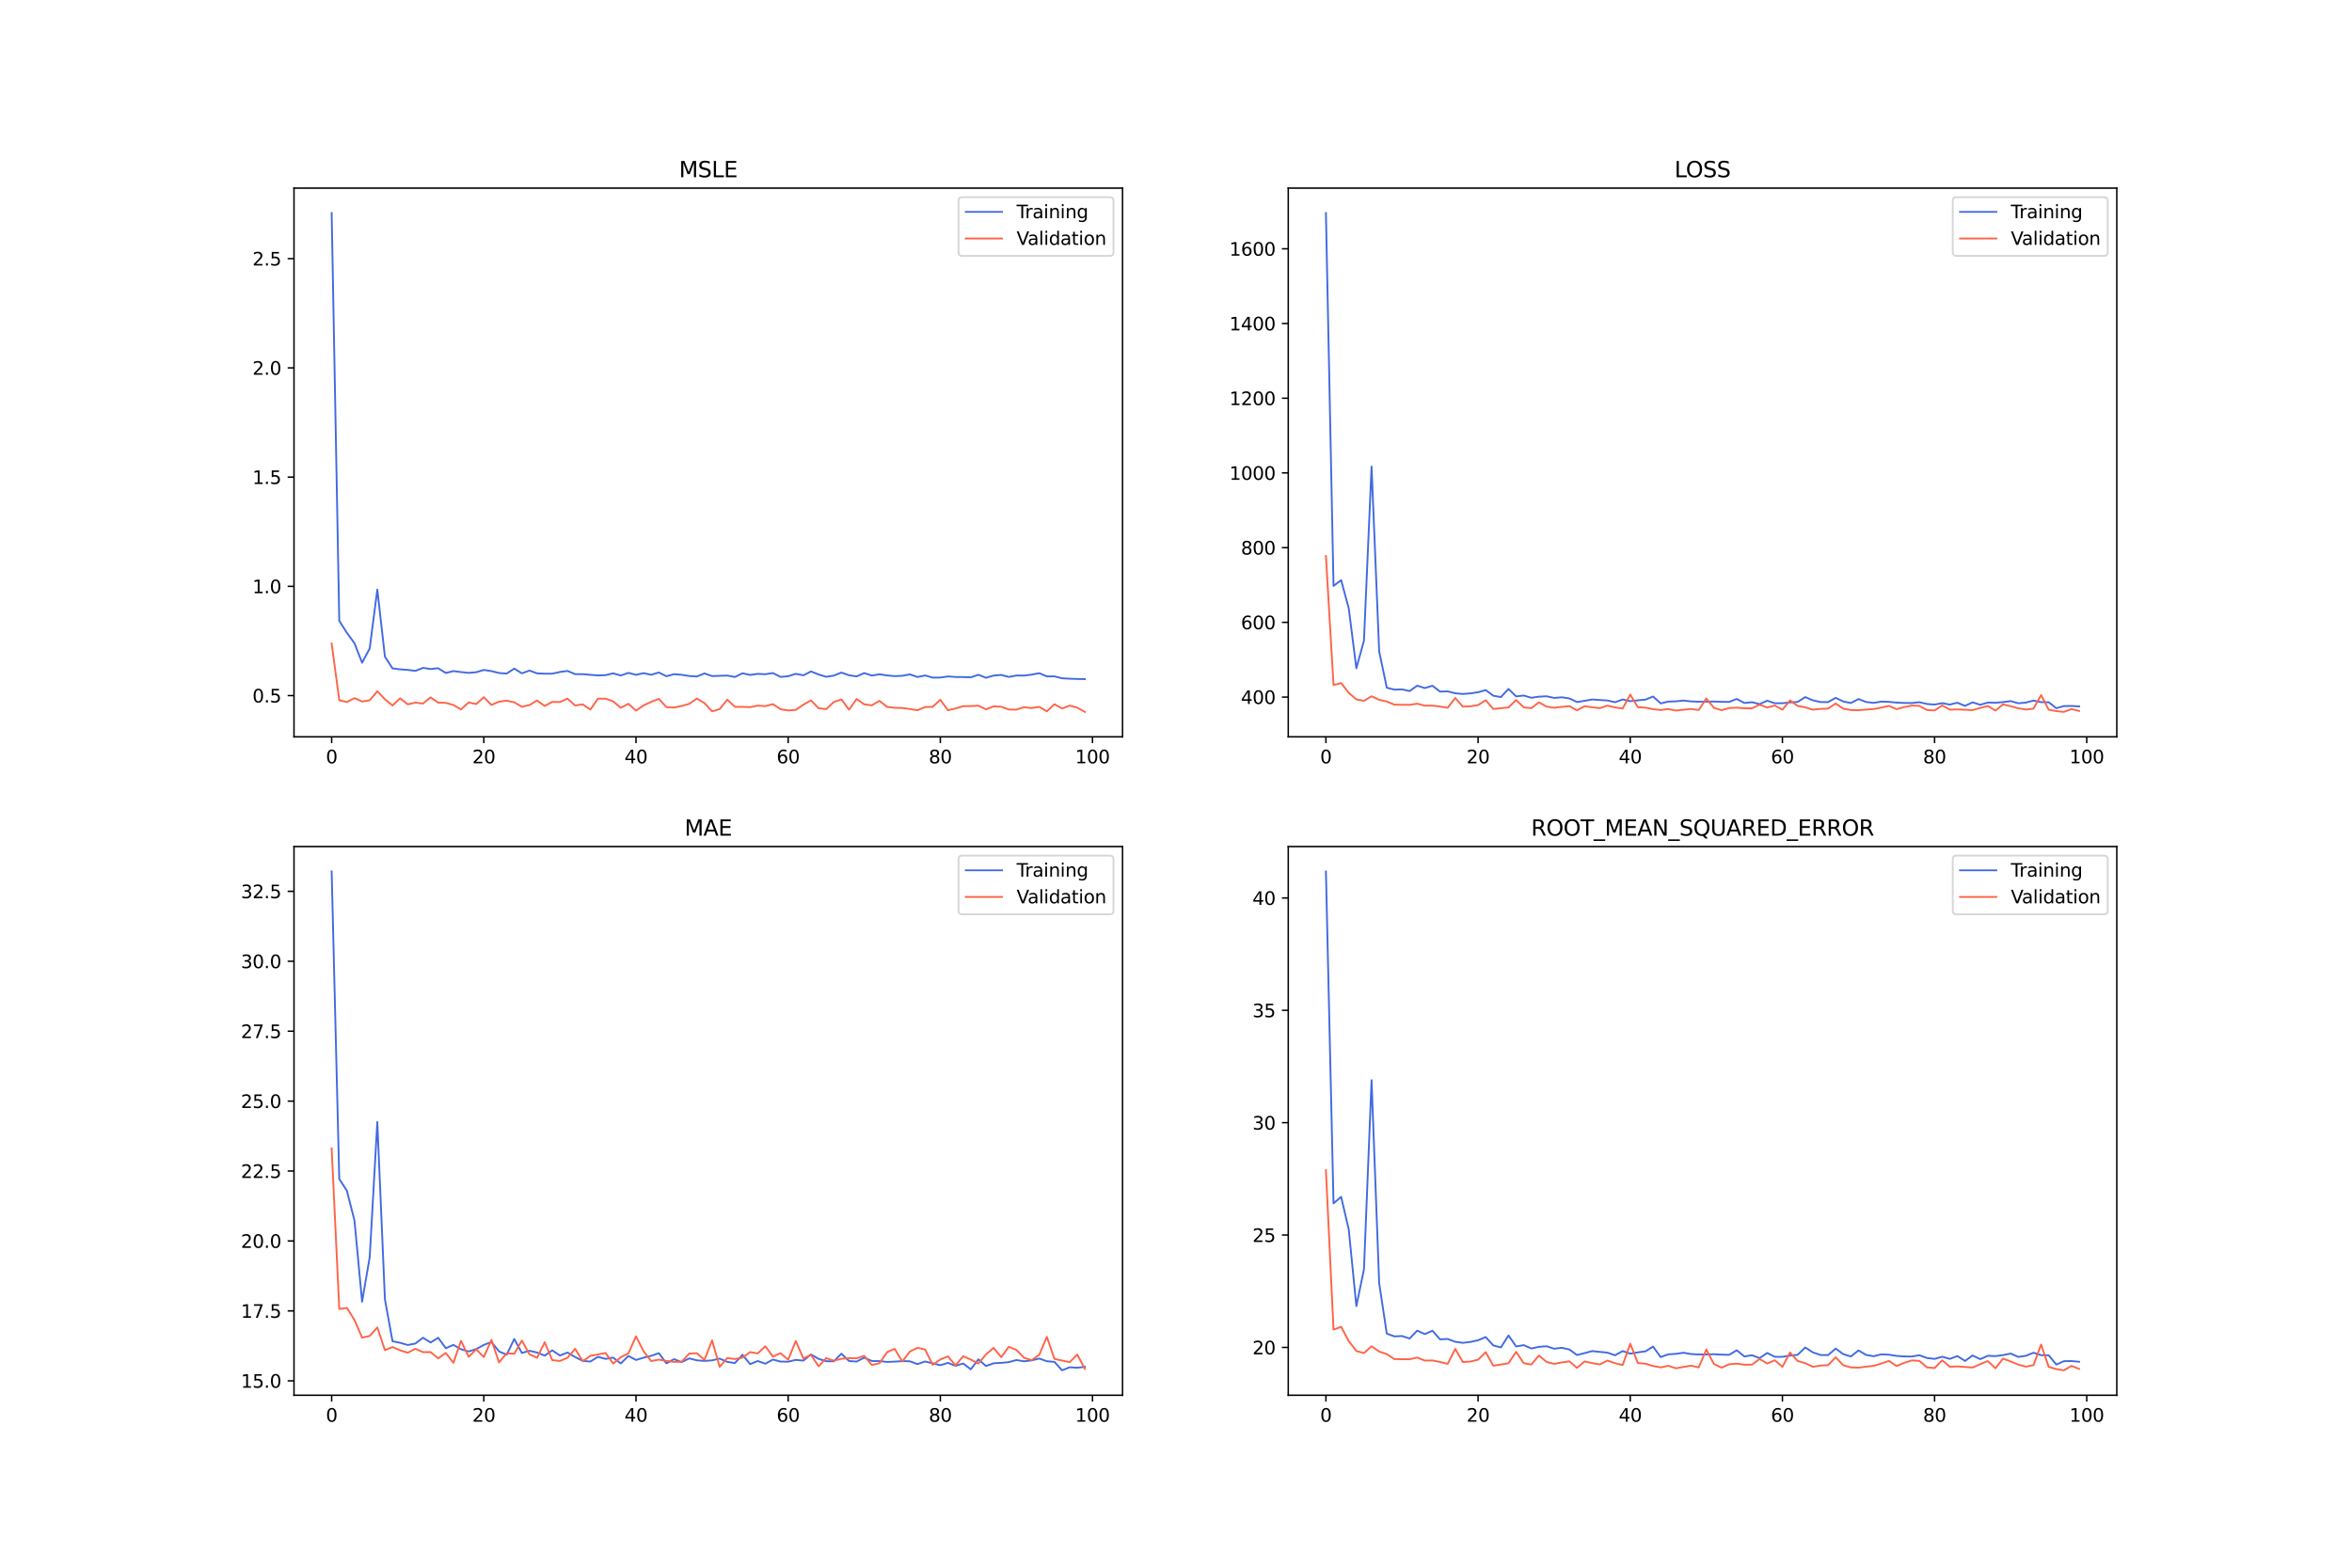 <?xml version="1.0" encoding="utf-8" standalone="no"?>
<!DOCTYPE svg PUBLIC "-//W3C//DTD SVG 1.1//EN"
  "http://www.w3.org/Graphics/SVG/1.1/DTD/svg11.dtd">
<svg xmlns:xlink="http://www.w3.org/1999/xlink" width="1296pt" height="864pt" viewBox="0 0 1296 864" xmlns="http://www.w3.org/2000/svg" version="1.1">
 <defs>
  <style type="text/css">*{stroke-linejoin: round; stroke-linecap: butt}</style>
 </defs>
 <g id="figure_1">
  <g id="patch_1">
   <path d="M 0 864 
L 1296 864 
L 1296 0 
L 0 0 
z
" style="fill: #ffffff"/>
  </g>
  <g id="axes_1">
   <g id="patch_2">
    <path d="M 162 406.08 
L 618.545 406.08 
L 618.545 103.68 
L 162 103.68 
z
" style="fill: #ffffff"/>
   </g>
   <g id="matplotlib.axis_1">
    <g id="xtick_1">
     <g id="line2d_1">
      <defs>
       <path id="m8c5e6767c5" d="M 0 0 
L 0 3.5 
" style="stroke: #000000; stroke-width: 0.8"/>
      </defs>
      <g>
       <use xlink:href="#m8c5e6767c5" x="182.752" y="406.08" style="stroke: #000000; stroke-width: 0.8"/>
      </g>
     </g>
     <g id="text_1">
      <!-- 0 -->
      <g transform="translate(179.571 420.678) scale(0.1 -0.1)">
       <defs>
        <path id="DejaVuSans-30" d="M 2034 4250 
Q 1547 4250 1301 3770 
Q 1056 3291 1056 2328 
Q 1056 1369 1301 889 
Q 1547 409 2034 409 
Q 2525 409 2770 889 
Q 3016 1369 3016 2328 
Q 3016 3291 2770 3770 
Q 2525 4250 2034 4250 
z
M 2034 4750 
Q 2819 4750 3233 4129 
Q 3647 3509 3647 2328 
Q 3647 1150 3233 529 
Q 2819 -91 2034 -91 
Q 1250 -91 836 529 
Q 422 1150 422 2328 
Q 422 3509 836 4129 
Q 1250 4750 2034 4750 
z
" transform="scale(0.016)"/>
       </defs>
       <use xlink:href="#DejaVuSans-30"/>
      </g>
     </g>
    </g>
    <g id="xtick_2">
     <g id="line2d_2">
      <g>
       <use xlink:href="#m8c5e6767c5" x="266.599" y="406.08" style="stroke: #000000; stroke-width: 0.8"/>
      </g>
     </g>
     <g id="text_2">
      <!-- 20 -->
      <g transform="translate(260.236 420.678) scale(0.1 -0.1)">
       <defs>
        <path id="DejaVuSans-32" d="M 1228 531 
L 3431 531 
L 3431 0 
L 469 0 
L 469 531 
Q 828 903 1448 1529 
Q 2069 2156 2228 2338 
Q 2531 2678 2651 2914 
Q 2772 3150 2772 3378 
Q 2772 3750 2511 3984 
Q 2250 4219 1831 4219 
Q 1534 4219 1204 4116 
Q 875 4013 500 3803 
L 500 4441 
Q 881 4594 1212 4672 
Q 1544 4750 1819 4750 
Q 2544 4750 2975 4387 
Q 3406 4025 3406 3419 
Q 3406 3131 3298 2873 
Q 3191 2616 2906 2266 
Q 2828 2175 2409 1742 
Q 1991 1309 1228 531 
z
" transform="scale(0.016)"/>
       </defs>
       <use xlink:href="#DejaVuSans-32"/>
       <use xlink:href="#DejaVuSans-30" x="63.623"/>
      </g>
     </g>
    </g>
    <g id="xtick_3">
     <g id="line2d_3">
      <g>
       <use xlink:href="#m8c5e6767c5" x="350.446" y="406.08" style="stroke: #000000; stroke-width: 0.8"/>
      </g>
     </g>
     <g id="text_3">
      <!-- 40 -->
      <g transform="translate(344.083 420.678) scale(0.1 -0.1)">
       <defs>
        <path id="DejaVuSans-34" d="M 2419 4116 
L 825 1625 
L 2419 1625 
L 2419 4116 
z
M 2253 4666 
L 3047 4666 
L 3047 1625 
L 3713 1625 
L 3713 1100 
L 3047 1100 
L 3047 0 
L 2419 0 
L 2419 1100 
L 313 1100 
L 313 1709 
L 2253 4666 
z
" transform="scale(0.016)"/>
       </defs>
       <use xlink:href="#DejaVuSans-34"/>
       <use xlink:href="#DejaVuSans-30" x="63.623"/>
      </g>
     </g>
    </g>
    <g id="xtick_4">
     <g id="line2d_4">
      <g>
       <use xlink:href="#m8c5e6767c5" x="434.292" y="406.08" style="stroke: #000000; stroke-width: 0.8"/>
      </g>
     </g>
     <g id="text_4">
      <!-- 60 -->
      <g transform="translate(427.93 420.678) scale(0.1 -0.1)">
       <defs>
        <path id="DejaVuSans-36" d="M 2113 2584 
Q 1688 2584 1439 2293 
Q 1191 2003 1191 1497 
Q 1191 994 1439 701 
Q 1688 409 2113 409 
Q 2538 409 2786 701 
Q 3034 994 3034 1497 
Q 3034 2003 2786 2293 
Q 2538 2584 2113 2584 
z
M 3366 4563 
L 3366 3988 
Q 3128 4100 2886 4159 
Q 2644 4219 2406 4219 
Q 1781 4219 1451 3797 
Q 1122 3375 1075 2522 
Q 1259 2794 1537 2939 
Q 1816 3084 2150 3084 
Q 2853 3084 3261 2657 
Q 3669 2231 3669 1497 
Q 3669 778 3244 343 
Q 2819 -91 2113 -91 
Q 1303 -91 875 529 
Q 447 1150 447 2328 
Q 447 3434 972 4092 
Q 1497 4750 2381 4750 
Q 2619 4750 2861 4703 
Q 3103 4656 3366 4563 
z
" transform="scale(0.016)"/>
       </defs>
       <use xlink:href="#DejaVuSans-36"/>
       <use xlink:href="#DejaVuSans-30" x="63.623"/>
      </g>
     </g>
    </g>
    <g id="xtick_5">
     <g id="line2d_5">
      <g>
       <use xlink:href="#m8c5e6767c5" x="518.139" y="406.08" style="stroke: #000000; stroke-width: 0.8"/>
      </g>
     </g>
     <g id="text_5">
      <!-- 80 -->
      <g transform="translate(511.776 420.678) scale(0.1 -0.1)">
       <defs>
        <path id="DejaVuSans-38" d="M 2034 2216 
Q 1584 2216 1326 1975 
Q 1069 1734 1069 1313 
Q 1069 891 1326 650 
Q 1584 409 2034 409 
Q 2484 409 2743 651 
Q 3003 894 3003 1313 
Q 3003 1734 2745 1975 
Q 2488 2216 2034 2216 
z
M 1403 2484 
Q 997 2584 770 2862 
Q 544 3141 544 3541 
Q 544 4100 942 4425 
Q 1341 4750 2034 4750 
Q 2731 4750 3128 4425 
Q 3525 4100 3525 3541 
Q 3525 3141 3298 2862 
Q 3072 2584 2669 2484 
Q 3125 2378 3379 2068 
Q 3634 1759 3634 1313 
Q 3634 634 3220 271 
Q 2806 -91 2034 -91 
Q 1263 -91 848 271 
Q 434 634 434 1313 
Q 434 1759 690 2068 
Q 947 2378 1403 2484 
z
M 1172 3481 
Q 1172 3119 1398 2916 
Q 1625 2713 2034 2713 
Q 2441 2713 2670 2916 
Q 2900 3119 2900 3481 
Q 2900 3844 2670 4047 
Q 2441 4250 2034 4250 
Q 1625 4250 1398 4047 
Q 1172 3844 1172 3481 
z
" transform="scale(0.016)"/>
       </defs>
       <use xlink:href="#DejaVuSans-38"/>
       <use xlink:href="#DejaVuSans-30" x="63.623"/>
      </g>
     </g>
    </g>
    <g id="xtick_6">
     <g id="line2d_6">
      <g>
       <use xlink:href="#m8c5e6767c5" x="601.986" y="406.08" style="stroke: #000000; stroke-width: 0.8"/>
      </g>
     </g>
     <g id="text_6">
      <!-- 100 -->
      <g transform="translate(592.442 420.678) scale(0.1 -0.1)">
       <defs>
        <path id="DejaVuSans-31" d="M 794 531 
L 1825 531 
L 1825 4091 
L 703 3866 
L 703 4441 
L 1819 4666 
L 2450 4666 
L 2450 531 
L 3481 531 
L 3481 0 
L 794 0 
L 794 531 
z
" transform="scale(0.016)"/>
       </defs>
       <use xlink:href="#DejaVuSans-31"/>
       <use xlink:href="#DejaVuSans-30" x="63.623"/>
       <use xlink:href="#DejaVuSans-30" x="127.246"/>
      </g>
     </g>
    </g>
   </g>
   <g id="matplotlib.axis_2">
    <g id="ytick_1">
     <g id="line2d_7">
      <defs>
       <path id="m4a89a89478" d="M 0 0 
L -3.5 0 
" style="stroke: #000000; stroke-width: 0.8"/>
      </defs>
      <g>
       <use xlink:href="#m4a89a89478" x="162" y="383.352" style="stroke: #000000; stroke-width: 0.8"/>
      </g>
     </g>
     <g id="text_7">
      <!-- 0.5 -->
      <g transform="translate(139.097 387.151) scale(0.1 -0.1)">
       <defs>
        <path id="DejaVuSans-2e" d="M 684 794 
L 1344 794 
L 1344 0 
L 684 0 
L 684 794 
z
" transform="scale(0.016)"/>
        <path id="DejaVuSans-35" d="M 691 4666 
L 3169 4666 
L 3169 4134 
L 1269 4134 
L 1269 2991 
Q 1406 3038 1543 3061 
Q 1681 3084 1819 3084 
Q 2600 3084 3056 2656 
Q 3513 2228 3513 1497 
Q 3513 744 3044 326 
Q 2575 -91 1722 -91 
Q 1428 -91 1123 -41 
Q 819 9 494 109 
L 494 744 
Q 775 591 1075 516 
Q 1375 441 1709 441 
Q 2250 441 2565 725 
Q 2881 1009 2881 1497 
Q 2881 1984 2565 2268 
Q 2250 2553 1709 2553 
Q 1456 2553 1204 2497 
Q 953 2441 691 2322 
L 691 4666 
z
" transform="scale(0.016)"/>
       </defs>
       <use xlink:href="#DejaVuSans-30"/>
       <use xlink:href="#DejaVuSans-2e" x="63.623"/>
       <use xlink:href="#DejaVuSans-35" x="95.41"/>
      </g>
     </g>
    </g>
    <g id="ytick_2">
     <g id="line2d_8">
      <g>
       <use xlink:href="#m4a89a89478" x="162" y="323.147" style="stroke: #000000; stroke-width: 0.8"/>
      </g>
     </g>
     <g id="text_8">
      <!-- 1.0 -->
      <g transform="translate(139.097 326.946) scale(0.1 -0.1)">
       <use xlink:href="#DejaVuSans-31"/>
       <use xlink:href="#DejaVuSans-2e" x="63.623"/>
       <use xlink:href="#DejaVuSans-30" x="95.41"/>
      </g>
     </g>
    </g>
    <g id="ytick_3">
     <g id="line2d_9">
      <g>
       <use xlink:href="#m4a89a89478" x="162" y="262.942" style="stroke: #000000; stroke-width: 0.8"/>
      </g>
     </g>
     <g id="text_9">
      <!-- 1.5 -->
      <g transform="translate(139.097 266.741) scale(0.1 -0.1)">
       <use xlink:href="#DejaVuSans-31"/>
       <use xlink:href="#DejaVuSans-2e" x="63.623"/>
       <use xlink:href="#DejaVuSans-35" x="95.41"/>
      </g>
     </g>
    </g>
    <g id="ytick_4">
     <g id="line2d_10">
      <g>
       <use xlink:href="#m4a89a89478" x="162" y="202.737" style="stroke: #000000; stroke-width: 0.8"/>
      </g>
     </g>
     <g id="text_10">
      <!-- 2.0 -->
      <g transform="translate(139.097 206.536) scale(0.1 -0.1)">
       <use xlink:href="#DejaVuSans-32"/>
       <use xlink:href="#DejaVuSans-2e" x="63.623"/>
       <use xlink:href="#DejaVuSans-30" x="95.41"/>
      </g>
     </g>
    </g>
    <g id="ytick_5">
     <g id="line2d_11">
      <g>
       <use xlink:href="#m4a89a89478" x="162" y="142.532" style="stroke: #000000; stroke-width: 0.8"/>
      </g>
     </g>
     <g id="text_11">
      <!-- 2.5 -->
      <g transform="translate(139.097 146.332) scale(0.1 -0.1)">
       <use xlink:href="#DejaVuSans-32"/>
       <use xlink:href="#DejaVuSans-2e" x="63.623"/>
       <use xlink:href="#DejaVuSans-35" x="95.41"/>
      </g>
     </g>
    </g>
   </g>
   <g id="line2d_12">
    <path d="M 182.752 117.425 
L 186.944 342.153 
L 191.137 348.781 
L 195.329 354.506 
L 199.521 365.261 
L 203.714 357.358 
L 207.906 324.946 
L 212.098 361.937 
L 216.291 368.368 
L 220.483 368.901 
L 224.675 369.19 
L 228.868 369.74 
L 233.06 368.083 
L 237.252 368.707 
L 241.445 368.29 
L 245.637 370.899 
L 249.829 369.866 
L 254.022 370.394 
L 258.214 370.848 
L 262.406 370.481 
L 266.599 369.226 
L 270.791 369.874 
L 274.983 370.926 
L 279.176 371.223 
L 283.368 368.498 
L 287.56 371.083 
L 291.753 369.57 
L 295.945 371.113 
L 300.137 371.306 
L 304.33 371.286 
L 308.522 370.34 
L 312.714 369.775 
L 316.907 371.526 
L 321.099 371.552 
L 325.292 371.916 
L 329.484 372.255 
L 333.676 372.095 
L 337.869 371.106 
L 342.061 372.288 
L 346.253 370.84 
L 350.446 371.912 
L 354.638 371.003 
L 358.83 371.91 
L 363.023 370.631 
L 367.215 372.717 
L 371.407 371.569 
L 375.6 371.897 
L 379.792 372.569 
L 383.984 372.839 
L 388.177 371.133 
L 392.369 372.607 
L 396.561 372.468 
L 400.754 372.31 
L 404.946 373.117 
L 409.138 371.074 
L 413.331 371.97 
L 417.523 371.393 
L 421.715 371.582 
L 425.908 370.94 
L 430.1 373.058 
L 434.292 372.686 
L 438.485 371.357 
L 442.677 372.183 
L 446.869 370.04 
L 451.062 371.719 
L 455.254 373.007 
L 459.446 372.344 
L 463.639 370.677 
L 467.831 372.163 
L 472.023 372.799 
L 476.216 370.939 
L 480.408 372.329 
L 484.6 371.617 
L 488.793 372.248 
L 492.985 372.63 
L 497.177 372.442 
L 501.37 371.689 
L 505.562 373.11 
L 509.754 372.266 
L 513.947 373.458 
L 518.139 373.42 
L 522.331 372.807 
L 526.524 373.105 
L 530.716 373.146 
L 534.908 373.299 
L 539.101 371.883 
L 543.293 373.547 
L 547.485 372.315 
L 551.678 371.975 
L 555.87 373.092 
L 560.062 372.291 
L 564.255 372.333 
L 568.447 371.812 
L 572.639 371.014 
L 576.832 372.775 
L 581.024 372.761 
L 585.216 373.826 
L 589.409 374.058 
L 593.601 374.203 
L 597.793 374.27 
" clip-path="url(#p052544a66f)" style="fill: none; stroke: #4169e1; stroke-linecap: square"/>
   </g>
   <g id="line2d_13">
    <path d="M 182.752 354.656 
L 186.944 385.888 
L 191.137 386.914 
L 195.329 384.766 
L 199.521 386.605 
L 203.714 385.948 
L 207.906 380.977 
L 212.098 385.406 
L 216.291 388.81 
L 220.483 384.845 
L 224.675 388.193 
L 228.868 387.235 
L 233.06 387.754 
L 237.252 384.361 
L 241.445 387.24 
L 245.637 387.366 
L 249.829 388.556 
L 254.022 391.003 
L 258.214 387.125 
L 262.406 388.021 
L 266.599 384.259 
L 270.791 388.509 
L 274.983 386.723 
L 279.176 386.157 
L 283.368 387.07 
L 287.56 389.531 
L 291.753 388.584 
L 295.945 386.073 
L 300.137 389.083 
L 304.33 386.835 
L 308.522 386.915 
L 312.714 385.057 
L 316.907 388.806 
L 321.099 388.211 
L 325.292 391.085 
L 329.484 385.054 
L 333.676 385.051 
L 337.869 386.554 
L 342.061 390.093 
L 346.253 387.871 
L 350.446 391.648 
L 354.638 388.781 
L 358.83 386.806 
L 363.023 385.162 
L 367.215 389.71 
L 371.407 389.966 
L 375.6 389.087 
L 379.792 387.902 
L 383.984 384.974 
L 388.177 387.486 
L 392.369 392.063 
L 396.561 390.798 
L 400.754 385.591 
L 404.946 389.56 
L 409.138 389.585 
L 413.331 389.745 
L 417.523 388.881 
L 421.715 389.164 
L 425.908 388.078 
L 430.1 390.867 
L 434.292 391.551 
L 438.485 391.242 
L 442.677 388.366 
L 446.869 385.991 
L 451.062 390.35 
L 455.254 390.818 
L 459.446 386.894 
L 463.639 385.478 
L 467.831 391.146 
L 472.023 385.252 
L 476.216 388.172 
L 480.408 388.716 
L 484.6 386.234 
L 488.793 389.578 
L 492.985 390.109 
L 497.177 390.186 
L 501.37 390.763 
L 505.562 391.436 
L 509.754 389.677 
L 513.947 389.55 
L 518.139 385.668 
L 522.331 391.453 
L 526.524 390.456 
L 530.716 389.203 
L 534.908 389.129 
L 539.101 388.922 
L 543.293 390.934 
L 547.485 389.314 
L 551.678 389.503 
L 555.87 391.027 
L 560.062 391.102 
L 564.255 389.758 
L 568.447 390.231 
L 572.639 389.562 
L 576.832 392.046 
L 581.024 388.117 
L 585.216 390.485 
L 589.409 388.878 
L 593.601 390.033 
L 597.793 392.335 
" clip-path="url(#p052544a66f)" style="fill: none; stroke: #ff6347; stroke-linecap: square"/>
   </g>
   <g id="patch_3">
    <path d="M 162 406.08 
L 162 103.68 
" style="fill: none; stroke: #000000; stroke-width: 0.8; stroke-linejoin: miter; stroke-linecap: square"/>
   </g>
   <g id="patch_4">
    <path d="M 618.545 406.08 
L 618.545 103.68 
" style="fill: none; stroke: #000000; stroke-width: 0.8; stroke-linejoin: miter; stroke-linecap: square"/>
   </g>
   <g id="patch_5">
    <path d="M 162 406.08 
L 618.545 406.08 
" style="fill: none; stroke: #000000; stroke-width: 0.8; stroke-linejoin: miter; stroke-linecap: square"/>
   </g>
   <g id="patch_6">
    <path d="M 162 103.68 
L 618.545 103.68 
" style="fill: none; stroke: #000000; stroke-width: 0.8; stroke-linejoin: miter; stroke-linecap: square"/>
   </g>
   <g id="text_12">
    <!-- MSLE -->
    <g transform="translate(374.152 97.68) scale(0.12 -0.12)">
     <defs>
      <path id="DejaVuSans-4d" d="M 628 4666 
L 1569 4666 
L 2759 1491 
L 3956 4666 
L 4897 4666 
L 4897 0 
L 4281 0 
L 4281 4097 
L 3078 897 
L 2444 897 
L 1241 4097 
L 1241 0 
L 628 0 
L 628 4666 
z
" transform="scale(0.016)"/>
      <path id="DejaVuSans-53" d="M 3425 4513 
L 3425 3897 
Q 3066 4069 2747 4153 
Q 2428 4238 2131 4238 
Q 1616 4238 1336 4038 
Q 1056 3838 1056 3469 
Q 1056 3159 1242 3001 
Q 1428 2844 1947 2747 
L 2328 2669 
Q 3034 2534 3370 2195 
Q 3706 1856 3706 1288 
Q 3706 609 3251 259 
Q 2797 -91 1919 -91 
Q 1588 -91 1214 -16 
Q 841 59 441 206 
L 441 856 
Q 825 641 1194 531 
Q 1563 422 1919 422 
Q 2459 422 2753 634 
Q 3047 847 3047 1241 
Q 3047 1584 2836 1778 
Q 2625 1972 2144 2069 
L 1759 2144 
Q 1053 2284 737 2584 
Q 422 2884 422 3419 
Q 422 4038 858 4394 
Q 1294 4750 2059 4750 
Q 2388 4750 2728 4690 
Q 3069 4631 3425 4513 
z
" transform="scale(0.016)"/>
      <path id="DejaVuSans-4c" d="M 628 4666 
L 1259 4666 
L 1259 531 
L 3531 531 
L 3531 0 
L 628 0 
L 628 4666 
z
" transform="scale(0.016)"/>
      <path id="DejaVuSans-45" d="M 628 4666 
L 3578 4666 
L 3578 4134 
L 1259 4134 
L 1259 2753 
L 3481 2753 
L 3481 2222 
L 1259 2222 
L 1259 531 
L 3634 531 
L 3634 0 
L 628 0 
L 628 4666 
z
" transform="scale(0.016)"/>
     </defs>
     <use xlink:href="#DejaVuSans-4d"/>
     <use xlink:href="#DejaVuSans-53" x="86.279"/>
     <use xlink:href="#DejaVuSans-4c" x="149.756"/>
     <use xlink:href="#DejaVuSans-45" x="205.469"/>
    </g>
   </g>
   <g id="legend_1">
    <g id="patch_7">
     <path d="M 530.164 141.036 
L 611.545 141.036 
Q 613.545 141.036 613.545 139.036 
L 613.545 110.68 
Q 613.545 108.68 611.545 108.68 
L 530.164 108.68 
Q 528.164 108.68 528.164 110.68 
L 528.164 139.036 
Q 528.164 141.036 530.164 141.036 
z
" style="fill: #ffffff; opacity: 0.8; stroke: #cccccc; stroke-linejoin: miter"/>
    </g>
    <g id="line2d_14">
     <path d="M 532.164 116.778 
L 542.164 116.778 
L 552.164 116.778 
" style="fill: none; stroke: #4169e1; stroke-linecap: square"/>
    </g>
    <g id="text_13">
     <!-- Training -->
     <g transform="translate(560.164 120.278) scale(0.1 -0.1)">
      <defs>
       <path id="DejaVuSans-54" d="M -19 4666 
L 3928 4666 
L 3928 4134 
L 2272 4134 
L 2272 0 
L 1638 0 
L 1638 4134 
L -19 4134 
L -19 4666 
z
" transform="scale(0.016)"/>
       <path id="DejaVuSans-72" d="M 2631 2963 
Q 2534 3019 2420 3045 
Q 2306 3072 2169 3072 
Q 1681 3072 1420 2755 
Q 1159 2438 1159 1844 
L 1159 0 
L 581 0 
L 581 3500 
L 1159 3500 
L 1159 2956 
Q 1341 3275 1631 3429 
Q 1922 3584 2338 3584 
Q 2397 3584 2469 3576 
Q 2541 3569 2628 3553 
L 2631 2963 
z
" transform="scale(0.016)"/>
       <path id="DejaVuSans-61" d="M 2194 1759 
Q 1497 1759 1228 1600 
Q 959 1441 959 1056 
Q 959 750 1161 570 
Q 1363 391 1709 391 
Q 2188 391 2477 730 
Q 2766 1069 2766 1631 
L 2766 1759 
L 2194 1759 
z
M 3341 1997 
L 3341 0 
L 2766 0 
L 2766 531 
Q 2569 213 2275 61 
Q 1981 -91 1556 -91 
Q 1019 -91 701 211 
Q 384 513 384 1019 
Q 384 1609 779 1909 
Q 1175 2209 1959 2209 
L 2766 2209 
L 2766 2266 
Q 2766 2663 2505 2880 
Q 2244 3097 1772 3097 
Q 1472 3097 1187 3025 
Q 903 2953 641 2809 
L 641 3341 
Q 956 3463 1253 3523 
Q 1550 3584 1831 3584 
Q 2591 3584 2966 3190 
Q 3341 2797 3341 1997 
z
" transform="scale(0.016)"/>
       <path id="DejaVuSans-69" d="M 603 3500 
L 1178 3500 
L 1178 0 
L 603 0 
L 603 3500 
z
M 603 4863 
L 1178 4863 
L 1178 4134 
L 603 4134 
L 603 4863 
z
" transform="scale(0.016)"/>
       <path id="DejaVuSans-6e" d="M 3513 2113 
L 3513 0 
L 2938 0 
L 2938 2094 
Q 2938 2591 2744 2837 
Q 2550 3084 2163 3084 
Q 1697 3084 1428 2787 
Q 1159 2491 1159 1978 
L 1159 0 
L 581 0 
L 581 3500 
L 1159 3500 
L 1159 2956 
Q 1366 3272 1645 3428 
Q 1925 3584 2291 3584 
Q 2894 3584 3203 3211 
Q 3513 2838 3513 2113 
z
" transform="scale(0.016)"/>
       <path id="DejaVuSans-67" d="M 2906 1791 
Q 2906 2416 2648 2759 
Q 2391 3103 1925 3103 
Q 1463 3103 1205 2759 
Q 947 2416 947 1791 
Q 947 1169 1205 825 
Q 1463 481 1925 481 
Q 2391 481 2648 825 
Q 2906 1169 2906 1791 
z
M 3481 434 
Q 3481 -459 3084 -895 
Q 2688 -1331 1869 -1331 
Q 1566 -1331 1297 -1286 
Q 1028 -1241 775 -1147 
L 775 -588 
Q 1028 -725 1275 -790 
Q 1522 -856 1778 -856 
Q 2344 -856 2625 -561 
Q 2906 -266 2906 331 
L 2906 616 
Q 2728 306 2450 153 
Q 2172 0 1784 0 
Q 1141 0 747 490 
Q 353 981 353 1791 
Q 353 2603 747 3093 
Q 1141 3584 1784 3584 
Q 2172 3584 2450 3431 
Q 2728 3278 2906 2969 
L 2906 3500 
L 3481 3500 
L 3481 434 
z
" transform="scale(0.016)"/>
      </defs>
      <use xlink:href="#DejaVuSans-54"/>
      <use xlink:href="#DejaVuSans-72" x="46.334"/>
      <use xlink:href="#DejaVuSans-61" x="87.447"/>
      <use xlink:href="#DejaVuSans-69" x="148.727"/>
      <use xlink:href="#DejaVuSans-6e" x="176.51"/>
      <use xlink:href="#DejaVuSans-69" x="239.889"/>
      <use xlink:href="#DejaVuSans-6e" x="267.672"/>
      <use xlink:href="#DejaVuSans-67" x="331.051"/>
     </g>
    </g>
    <g id="line2d_15">
     <path d="M 532.164 131.457 
L 542.164 131.457 
L 552.164 131.457 
" style="fill: none; stroke: #ff6347; stroke-linecap: square"/>
    </g>
    <g id="text_14">
     <!-- Validation -->
     <g transform="translate(560.164 134.957) scale(0.1 -0.1)">
      <defs>
       <path id="DejaVuSans-56" d="M 1831 0 
L 50 4666 
L 709 4666 
L 2188 738 
L 3669 4666 
L 4325 4666 
L 2547 0 
L 1831 0 
z
" transform="scale(0.016)"/>
       <path id="DejaVuSans-6c" d="M 603 4863 
L 1178 4863 
L 1178 0 
L 603 0 
L 603 4863 
z
" transform="scale(0.016)"/>
       <path id="DejaVuSans-64" d="M 2906 2969 
L 2906 4863 
L 3481 4863 
L 3481 0 
L 2906 0 
L 2906 525 
Q 2725 213 2448 61 
Q 2172 -91 1784 -91 
Q 1150 -91 751 415 
Q 353 922 353 1747 
Q 353 2572 751 3078 
Q 1150 3584 1784 3584 
Q 2172 3584 2448 3432 
Q 2725 3281 2906 2969 
z
M 947 1747 
Q 947 1113 1208 752 
Q 1469 391 1925 391 
Q 2381 391 2643 752 
Q 2906 1113 2906 1747 
Q 2906 2381 2643 2742 
Q 2381 3103 1925 3103 
Q 1469 3103 1208 2742 
Q 947 2381 947 1747 
z
" transform="scale(0.016)"/>
       <path id="DejaVuSans-74" d="M 1172 4494 
L 1172 3500 
L 2356 3500 
L 2356 3053 
L 1172 3053 
L 1172 1153 
Q 1172 725 1289 603 
Q 1406 481 1766 481 
L 2356 481 
L 2356 0 
L 1766 0 
Q 1100 0 847 248 
Q 594 497 594 1153 
L 594 3053 
L 172 3053 
L 172 3500 
L 594 3500 
L 594 4494 
L 1172 4494 
z
" transform="scale(0.016)"/>
       <path id="DejaVuSans-6f" d="M 1959 3097 
Q 1497 3097 1228 2736 
Q 959 2375 959 1747 
Q 959 1119 1226 758 
Q 1494 397 1959 397 
Q 2419 397 2687 759 
Q 2956 1122 2956 1747 
Q 2956 2369 2687 2733 
Q 2419 3097 1959 3097 
z
M 1959 3584 
Q 2709 3584 3137 3096 
Q 3566 2609 3566 1747 
Q 3566 888 3137 398 
Q 2709 -91 1959 -91 
Q 1206 -91 779 398 
Q 353 888 353 1747 
Q 353 2609 779 3096 
Q 1206 3584 1959 3584 
z
" transform="scale(0.016)"/>
      </defs>
      <use xlink:href="#DejaVuSans-56"/>
      <use xlink:href="#DejaVuSans-61" x="60.658"/>
      <use xlink:href="#DejaVuSans-6c" x="121.938"/>
      <use xlink:href="#DejaVuSans-69" x="149.721"/>
      <use xlink:href="#DejaVuSans-64" x="177.504"/>
      <use xlink:href="#DejaVuSans-61" x="240.98"/>
      <use xlink:href="#DejaVuSans-74" x="302.26"/>
      <use xlink:href="#DejaVuSans-69" x="341.469"/>
      <use xlink:href="#DejaVuSans-6f" x="369.252"/>
      <use xlink:href="#DejaVuSans-6e" x="430.434"/>
     </g>
    </g>
   </g>
  </g>
  <g id="axes_2">
   <g id="patch_8">
    <path d="M 709.855 406.08 
L 1166.4 406.08 
L 1166.4 103.68 
L 709.855 103.68 
z
" style="fill: #ffffff"/>
   </g>
   <g id="matplotlib.axis_3">
    <g id="xtick_7">
     <g id="line2d_16">
      <g>
       <use xlink:href="#m8c5e6767c5" x="730.607" y="406.08" style="stroke: #000000; stroke-width: 0.8"/>
      </g>
     </g>
     <g id="text_15">
      <!-- 0 -->
      <g transform="translate(727.425 420.678) scale(0.1 -0.1)">
       <use xlink:href="#DejaVuSans-30"/>
      </g>
     </g>
    </g>
    <g id="xtick_8">
     <g id="line2d_17">
      <g>
       <use xlink:href="#m8c5e6767c5" x="814.453" y="406.08" style="stroke: #000000; stroke-width: 0.8"/>
      </g>
     </g>
     <g id="text_16">
      <!-- 20 -->
      <g transform="translate(808.091 420.678) scale(0.1 -0.1)">
       <use xlink:href="#DejaVuSans-32"/>
       <use xlink:href="#DejaVuSans-30" x="63.623"/>
      </g>
     </g>
    </g>
    <g id="xtick_9">
     <g id="line2d_18">
      <g>
       <use xlink:href="#m8c5e6767c5" x="898.3" y="406.08" style="stroke: #000000; stroke-width: 0.8"/>
      </g>
     </g>
     <g id="text_17">
      <!-- 40 -->
      <g transform="translate(891.938 420.678) scale(0.1 -0.1)">
       <use xlink:href="#DejaVuSans-34"/>
       <use xlink:href="#DejaVuSans-30" x="63.623"/>
      </g>
     </g>
    </g>
    <g id="xtick_10">
     <g id="line2d_19">
      <g>
       <use xlink:href="#m8c5e6767c5" x="982.147" y="406.08" style="stroke: #000000; stroke-width: 0.8"/>
      </g>
     </g>
     <g id="text_18">
      <!-- 60 -->
      <g transform="translate(975.784 420.678) scale(0.1 -0.1)">
       <use xlink:href="#DejaVuSans-36"/>
       <use xlink:href="#DejaVuSans-30" x="63.623"/>
      </g>
     </g>
    </g>
    <g id="xtick_11">
     <g id="line2d_20">
      <g>
       <use xlink:href="#m8c5e6767c5" x="1065.994" y="406.08" style="stroke: #000000; stroke-width: 0.8"/>
      </g>
     </g>
     <g id="text_19">
      <!-- 80 -->
      <g transform="translate(1059.631 420.678) scale(0.1 -0.1)">
       <use xlink:href="#DejaVuSans-38"/>
       <use xlink:href="#DejaVuSans-30" x="63.623"/>
      </g>
     </g>
    </g>
    <g id="xtick_12">
     <g id="line2d_21">
      <g>
       <use xlink:href="#m8c5e6767c5" x="1149.84" y="406.08" style="stroke: #000000; stroke-width: 0.8"/>
      </g>
     </g>
     <g id="text_20">
      <!-- 100 -->
      <g transform="translate(1140.297 420.678) scale(0.1 -0.1)">
       <use xlink:href="#DejaVuSans-31"/>
       <use xlink:href="#DejaVuSans-30" x="63.623"/>
       <use xlink:href="#DejaVuSans-30" x="127.246"/>
      </g>
     </g>
    </g>
   </g>
   <g id="matplotlib.axis_4">
    <g id="ytick_6">
     <g id="line2d_22">
      <g>
       <use xlink:href="#m4a89a89478" x="709.855" y="384.172" style="stroke: #000000; stroke-width: 0.8"/>
      </g>
     </g>
     <g id="text_21">
      <!-- 400 -->
      <g transform="translate(683.767 387.971) scale(0.1 -0.1)">
       <use xlink:href="#DejaVuSans-34"/>
       <use xlink:href="#DejaVuSans-30" x="63.623"/>
       <use xlink:href="#DejaVuSans-30" x="127.246"/>
      </g>
     </g>
    </g>
    <g id="ytick_7">
     <g id="line2d_23">
      <g>
       <use xlink:href="#m4a89a89478" x="709.855" y="342.995" style="stroke: #000000; stroke-width: 0.8"/>
      </g>
     </g>
     <g id="text_22">
      <!-- 600 -->
      <g transform="translate(683.767 346.795) scale(0.1 -0.1)">
       <use xlink:href="#DejaVuSans-36"/>
       <use xlink:href="#DejaVuSans-30" x="63.623"/>
       <use xlink:href="#DejaVuSans-30" x="127.246"/>
      </g>
     </g>
    </g>
    <g id="ytick_8">
     <g id="line2d_24">
      <g>
       <use xlink:href="#m4a89a89478" x="709.855" y="301.819" style="stroke: #000000; stroke-width: 0.8"/>
      </g>
     </g>
     <g id="text_23">
      <!-- 800 -->
      <g transform="translate(683.767 305.619) scale(0.1 -0.1)">
       <use xlink:href="#DejaVuSans-38"/>
       <use xlink:href="#DejaVuSans-30" x="63.623"/>
       <use xlink:href="#DejaVuSans-30" x="127.246"/>
      </g>
     </g>
    </g>
    <g id="ytick_9">
     <g id="line2d_25">
      <g>
       <use xlink:href="#m4a89a89478" x="709.855" y="260.643" style="stroke: #000000; stroke-width: 0.8"/>
      </g>
     </g>
     <g id="text_24">
      <!-- 1000 -->
      <g transform="translate(677.405 264.442) scale(0.1 -0.1)">
       <use xlink:href="#DejaVuSans-31"/>
       <use xlink:href="#DejaVuSans-30" x="63.623"/>
       <use xlink:href="#DejaVuSans-30" x="127.246"/>
       <use xlink:href="#DejaVuSans-30" x="190.869"/>
      </g>
     </g>
    </g>
    <g id="ytick_10">
     <g id="line2d_26">
      <g>
       <use xlink:href="#m4a89a89478" x="709.855" y="219.467" style="stroke: #000000; stroke-width: 0.8"/>
      </g>
     </g>
     <g id="text_25">
      <!-- 1200 -->
      <g transform="translate(677.405 223.266) scale(0.1 -0.1)">
       <use xlink:href="#DejaVuSans-31"/>
       <use xlink:href="#DejaVuSans-32" x="63.623"/>
       <use xlink:href="#DejaVuSans-30" x="127.246"/>
       <use xlink:href="#DejaVuSans-30" x="190.869"/>
      </g>
     </g>
    </g>
    <g id="ytick_11">
     <g id="line2d_27">
      <g>
       <use xlink:href="#m4a89a89478" x="709.855" y="178.291" style="stroke: #000000; stroke-width: 0.8"/>
      </g>
     </g>
     <g id="text_26">
      <!-- 1400 -->
      <g transform="translate(677.405 182.09) scale(0.1 -0.1)">
       <use xlink:href="#DejaVuSans-31"/>
       <use xlink:href="#DejaVuSans-34" x="63.623"/>
       <use xlink:href="#DejaVuSans-30" x="127.246"/>
       <use xlink:href="#DejaVuSans-30" x="190.869"/>
      </g>
     </g>
    </g>
    <g id="ytick_12">
     <g id="line2d_28">
      <g>
       <use xlink:href="#m4a89a89478" x="709.855" y="137.115" style="stroke: #000000; stroke-width: 0.8"/>
      </g>
     </g>
     <g id="text_27">
      <!-- 1600 -->
      <g transform="translate(677.405 140.914) scale(0.1 -0.1)">
       <use xlink:href="#DejaVuSans-31"/>
       <use xlink:href="#DejaVuSans-36" x="63.623"/>
       <use xlink:href="#DejaVuSans-30" x="127.246"/>
       <use xlink:href="#DejaVuSans-30" x="190.869"/>
      </g>
     </g>
    </g>
   </g>
   <g id="line2d_29">
    <path d="M 730.607 117.425 
L 734.799 322.909 
L 738.991 319.74 
L 743.184 335.23 
L 747.376 368.32 
L 751.568 353.08 
L 755.761 257.116 
L 759.953 358.941 
L 764.145 379.023 
L 768.338 380.072 
L 772.53 379.931 
L 776.722 380.866 
L 780.915 377.894 
L 785.107 379.211 
L 789.299 377.934 
L 793.492 381.174 
L 797.684 381.039 
L 801.876 382.084 
L 806.069 382.479 
L 810.261 382.133 
L 814.453 381.509 
L 818.646 380.329 
L 822.838 383.433 
L 827.03 384.16 
L 831.223 379.722 
L 835.415 383.802 
L 839.607 383.327 
L 843.8 384.551 
L 847.992 383.943 
L 852.184 383.739 
L 856.377 384.641 
L 860.569 384.297 
L 864.761 384.918 
L 868.954 386.921 
L 873.146 386.241 
L 877.338 385.497 
L 881.531 385.799 
L 885.723 386.056 
L 889.915 387.027 
L 894.108 385.494 
L 898.3 386.434 
L 902.492 385.971 
L 906.685 385.577 
L 910.877 383.856 
L 915.069 387.669 
L 919.262 386.67 
L 923.454 386.506 
L 927.646 386.099 
L 931.839 386.577 
L 936.031 386.727 
L 940.223 386.725 
L 944.416 386.631 
L 948.608 386.785 
L 952.8 386.862 
L 956.993 385.198 
L 961.185 387.441 
L 965.377 387.004 
L 969.57 388.044 
L 973.762 386.186 
L 977.954 387.574 
L 982.147 387.561 
L 986.339 387.125 
L 990.531 386.858 
L 994.724 384.182 
L 998.916 385.952 
L 1003.108 386.919 
L 1007.301 386.956 
L 1011.493 384.59 
L 1015.686 386.606 
L 1019.878 387.456 
L 1024.07 385.257 
L 1028.263 386.883 
L 1032.455 387.364 
L 1036.647 386.674 
L 1040.84 386.814 
L 1045.032 387.237 
L 1049.224 387.434 
L 1053.417 387.465 
L 1057.609 387.006 
L 1061.801 387.99 
L 1065.994 388.319 
L 1070.186 387.54 
L 1074.378 388.311 
L 1078.571 387.297 
L 1082.763 389.045 
L 1086.955 387.092 
L 1091.148 388.417 
L 1095.34 387.205 
L 1099.532 387.316 
L 1103.725 386.955 
L 1107.917 386.394 
L 1112.109 387.604 
L 1116.302 387.205 
L 1120.494 386.093 
L 1124.686 386.986 
L 1128.879 387.022 
L 1133.071 390.326 
L 1137.263 389.128 
L 1141.456 389.087 
L 1145.648 389.337 
" clip-path="url(#p0143bda75d)" style="fill: none; stroke: #4169e1; stroke-linecap: square"/>
   </g>
   <g id="line2d_30">
    <path d="M 730.607 306.418 
L 734.799 377.516 
L 738.991 376.461 
L 743.184 381.835 
L 747.376 385.479 
L 751.568 386.234 
L 755.761 383.724 
L 759.953 385.673 
L 764.145 386.6 
L 768.338 388.37 
L 772.53 388.429 
L 776.722 388.445 
L 780.915 387.835 
L 785.107 388.928 
L 789.299 388.871 
L 793.492 389.409 
L 797.684 390.091 
L 801.876 384.693 
L 806.069 389.449 
L 810.261 389.254 
L 814.453 388.59 
L 818.646 385.901 
L 822.838 390.735 
L 827.03 390.306 
L 831.223 389.863 
L 835.415 385.798 
L 839.607 389.839 
L 843.8 390.323 
L 847.992 387.082 
L 852.184 389.411 
L 856.377 390.087 
L 860.569 389.579 
L 864.761 389.181 
L 868.954 391.5 
L 873.146 389.225 
L 877.338 389.815 
L 881.531 390.288 
L 885.723 388.9 
L 889.915 389.845 
L 894.108 390.512 
L 898.3 382.784 
L 902.492 389.781 
L 906.685 390.024 
L 910.877 390.833 
L 915.069 391.326 
L 919.262 390.753 
L 923.454 391.636 
L 927.646 391.152 
L 931.839 390.717 
L 936.031 391.317 
L 940.223 384.936 
L 944.416 390.127 
L 948.608 391.421 
L 952.8 390.232 
L 956.993 389.994 
L 961.185 390.379 
L 965.377 390.366 
L 969.57 388.344 
L 973.762 389.951 
L 977.954 388.816 
L 982.147 391.127 
L 986.339 386.023 
L 990.531 389.065 
L 994.724 389.838 
L 998.916 391.109 
L 1003.108 390.674 
L 1007.301 390.556 
L 1011.493 387.738 
L 1015.686 390.571 
L 1019.878 391.325 
L 1024.07 391.412 
L 1028.263 391.067 
L 1032.455 390.768 
L 1036.647 389.973 
L 1040.84 389.026 
L 1045.032 390.84 
L 1049.224 389.711 
L 1053.417 388.856 
L 1057.609 389.037 
L 1061.801 391.309 
L 1065.994 391.55 
L 1070.186 388.802 
L 1074.378 391.101 
L 1078.571 390.968 
L 1082.763 391.164 
L 1086.955 391.371 
L 1091.148 390.163 
L 1095.34 389.091 
L 1099.532 391.628 
L 1103.725 388.197 
L 1107.917 389.232 
L 1112.109 390.344 
L 1116.302 391.053 
L 1120.494 390.529 
L 1124.686 383.097 
L 1128.879 391.142 
L 1133.071 391.916 
L 1137.263 392.335 
L 1141.456 390.782 
L 1145.648 391.843 
" clip-path="url(#p0143bda75d)" style="fill: none; stroke: #ff6347; stroke-linecap: square"/>
   </g>
   <g id="patch_9">
    <path d="M 709.855 406.08 
L 709.855 103.68 
" style="fill: none; stroke: #000000; stroke-width: 0.8; stroke-linejoin: miter; stroke-linecap: square"/>
   </g>
   <g id="patch_10">
    <path d="M 1166.4 406.08 
L 1166.4 103.68 
" style="fill: none; stroke: #000000; stroke-width: 0.8; stroke-linejoin: miter; stroke-linecap: square"/>
   </g>
   <g id="patch_11">
    <path d="M 709.855 406.08 
L 1166.4 406.08 
" style="fill: none; stroke: #000000; stroke-width: 0.8; stroke-linejoin: miter; stroke-linecap: square"/>
   </g>
   <g id="patch_12">
    <path d="M 709.855 103.68 
L 1166.4 103.68 
" style="fill: none; stroke: #000000; stroke-width: 0.8; stroke-linejoin: miter; stroke-linecap: square"/>
   </g>
   <g id="text_28">
    <!-- LOSS -->
    <g transform="translate(922.66 97.68) scale(0.12 -0.12)">
     <defs>
      <path id="DejaVuSans-4f" d="M 2522 4238 
Q 1834 4238 1429 3725 
Q 1025 3213 1025 2328 
Q 1025 1447 1429 934 
Q 1834 422 2522 422 
Q 3209 422 3611 934 
Q 4013 1447 4013 2328 
Q 4013 3213 3611 3725 
Q 3209 4238 2522 4238 
z
M 2522 4750 
Q 3503 4750 4090 4092 
Q 4678 3434 4678 2328 
Q 4678 1225 4090 567 
Q 3503 -91 2522 -91 
Q 1538 -91 948 565 
Q 359 1222 359 2328 
Q 359 3434 948 4092 
Q 1538 4750 2522 4750 
z
" transform="scale(0.016)"/>
     </defs>
     <use xlink:href="#DejaVuSans-4c"/>
     <use xlink:href="#DejaVuSans-4f" x="52.088"/>
     <use xlink:href="#DejaVuSans-53" x="130.799"/>
     <use xlink:href="#DejaVuSans-53" x="194.275"/>
    </g>
   </g>
   <g id="legend_2">
    <g id="patch_13">
     <path d="M 1078.019 141.036 
L 1159.4 141.036 
Q 1161.4 141.036 1161.4 139.036 
L 1161.4 110.68 
Q 1161.4 108.68 1159.4 108.68 
L 1078.019 108.68 
Q 1076.019 108.68 1076.019 110.68 
L 1076.019 139.036 
Q 1076.019 141.036 1078.019 141.036 
z
" style="fill: #ffffff; opacity: 0.8; stroke: #cccccc; stroke-linejoin: miter"/>
    </g>
    <g id="line2d_31">
     <path d="M 1080.019 116.778 
L 1090.019 116.778 
L 1100.019 116.778 
" style="fill: none; stroke: #4169e1; stroke-linecap: square"/>
    </g>
    <g id="text_29">
     <!-- Training -->
     <g transform="translate(1108.019 120.278) scale(0.1 -0.1)">
      <use xlink:href="#DejaVuSans-54"/>
      <use xlink:href="#DejaVuSans-72" x="46.334"/>
      <use xlink:href="#DejaVuSans-61" x="87.447"/>
      <use xlink:href="#DejaVuSans-69" x="148.727"/>
      <use xlink:href="#DejaVuSans-6e" x="176.51"/>
      <use xlink:href="#DejaVuSans-69" x="239.889"/>
      <use xlink:href="#DejaVuSans-6e" x="267.672"/>
      <use xlink:href="#DejaVuSans-67" x="331.051"/>
     </g>
    </g>
    <g id="line2d_32">
     <path d="M 1080.019 131.457 
L 1090.019 131.457 
L 1100.019 131.457 
" style="fill: none; stroke: #ff6347; stroke-linecap: square"/>
    </g>
    <g id="text_30">
     <!-- Validation -->
     <g transform="translate(1108.019 134.957) scale(0.1 -0.1)">
      <use xlink:href="#DejaVuSans-56"/>
      <use xlink:href="#DejaVuSans-61" x="60.658"/>
      <use xlink:href="#DejaVuSans-6c" x="121.938"/>
      <use xlink:href="#DejaVuSans-69" x="149.721"/>
      <use xlink:href="#DejaVuSans-64" x="177.504"/>
      <use xlink:href="#DejaVuSans-61" x="240.98"/>
      <use xlink:href="#DejaVuSans-74" x="302.26"/>
      <use xlink:href="#DejaVuSans-69" x="341.469"/>
      <use xlink:href="#DejaVuSans-6f" x="369.252"/>
      <use xlink:href="#DejaVuSans-6e" x="430.434"/>
     </g>
    </g>
   </g>
  </g>
  <g id="axes_3">
   <g id="patch_14">
    <path d="M 162 768.96 
L 618.545 768.96 
L 618.545 466.56 
L 162 466.56 
z
" style="fill: #ffffff"/>
   </g>
   <g id="matplotlib.axis_5">
    <g id="xtick_13">
     <g id="line2d_33">
      <g>
       <use xlink:href="#m8c5e6767c5" x="182.752" y="768.96" style="stroke: #000000; stroke-width: 0.8"/>
      </g>
     </g>
     <g id="text_31">
      <!-- 0 -->
      <g transform="translate(179.571 783.558) scale(0.1 -0.1)">
       <use xlink:href="#DejaVuSans-30"/>
      </g>
     </g>
    </g>
    <g id="xtick_14">
     <g id="line2d_34">
      <g>
       <use xlink:href="#m8c5e6767c5" x="266.599" y="768.96" style="stroke: #000000; stroke-width: 0.8"/>
      </g>
     </g>
     <g id="text_32">
      <!-- 20 -->
      <g transform="translate(260.236 783.558) scale(0.1 -0.1)">
       <use xlink:href="#DejaVuSans-32"/>
       <use xlink:href="#DejaVuSans-30" x="63.623"/>
      </g>
     </g>
    </g>
    <g id="xtick_15">
     <g id="line2d_35">
      <g>
       <use xlink:href="#m8c5e6767c5" x="350.446" y="768.96" style="stroke: #000000; stroke-width: 0.8"/>
      </g>
     </g>
     <g id="text_33">
      <!-- 40 -->
      <g transform="translate(344.083 783.558) scale(0.1 -0.1)">
       <use xlink:href="#DejaVuSans-34"/>
       <use xlink:href="#DejaVuSans-30" x="63.623"/>
      </g>
     </g>
    </g>
    <g id="xtick_16">
     <g id="line2d_36">
      <g>
       <use xlink:href="#m8c5e6767c5" x="434.292" y="768.96" style="stroke: #000000; stroke-width: 0.8"/>
      </g>
     </g>
     <g id="text_34">
      <!-- 60 -->
      <g transform="translate(427.93 783.558) scale(0.1 -0.1)">
       <use xlink:href="#DejaVuSans-36"/>
       <use xlink:href="#DejaVuSans-30" x="63.623"/>
      </g>
     </g>
    </g>
    <g id="xtick_17">
     <g id="line2d_37">
      <g>
       <use xlink:href="#m8c5e6767c5" x="518.139" y="768.96" style="stroke: #000000; stroke-width: 0.8"/>
      </g>
     </g>
     <g id="text_35">
      <!-- 80 -->
      <g transform="translate(511.776 783.558) scale(0.1 -0.1)">
       <use xlink:href="#DejaVuSans-38"/>
       <use xlink:href="#DejaVuSans-30" x="63.623"/>
      </g>
     </g>
    </g>
    <g id="xtick_18">
     <g id="line2d_38">
      <g>
       <use xlink:href="#m8c5e6767c5" x="601.986" y="768.96" style="stroke: #000000; stroke-width: 0.8"/>
      </g>
     </g>
     <g id="text_36">
      <!-- 100 -->
      <g transform="translate(592.442 783.558) scale(0.1 -0.1)">
       <use xlink:href="#DejaVuSans-31"/>
       <use xlink:href="#DejaVuSans-30" x="63.623"/>
       <use xlink:href="#DejaVuSans-30" x="127.246"/>
      </g>
     </g>
    </g>
   </g>
   <g id="matplotlib.axis_6">
    <g id="ytick_13">
     <g id="line2d_39">
      <g>
       <use xlink:href="#m4a89a89478" x="162" y="761.021" style="stroke: #000000; stroke-width: 0.8"/>
      </g>
     </g>
     <g id="text_37">
      <!-- 15.0 -->
      <g transform="translate(132.734 764.82) scale(0.1 -0.1)">
       <use xlink:href="#DejaVuSans-31"/>
       <use xlink:href="#DejaVuSans-35" x="63.623"/>
       <use xlink:href="#DejaVuSans-2e" x="127.246"/>
       <use xlink:href="#DejaVuSans-30" x="159.033"/>
      </g>
     </g>
    </g>
    <g id="ytick_14">
     <g id="line2d_40">
      <g>
       <use xlink:href="#m4a89a89478" x="162" y="722.48" style="stroke: #000000; stroke-width: 0.8"/>
      </g>
     </g>
     <g id="text_38">
      <!-- 17.5 -->
      <g transform="translate(132.734 726.279) scale(0.1 -0.1)">
       <defs>
        <path id="DejaVuSans-37" d="M 525 4666 
L 3525 4666 
L 3525 4397 
L 1831 0 
L 1172 0 
L 2766 4134 
L 525 4134 
L 525 4666 
z
" transform="scale(0.016)"/>
       </defs>
       <use xlink:href="#DejaVuSans-31"/>
       <use xlink:href="#DejaVuSans-37" x="63.623"/>
       <use xlink:href="#DejaVuSans-2e" x="127.246"/>
       <use xlink:href="#DejaVuSans-35" x="159.033"/>
      </g>
     </g>
    </g>
    <g id="ytick_15">
     <g id="line2d_41">
      <g>
       <use xlink:href="#m4a89a89478" x="162" y="683.939" style="stroke: #000000; stroke-width: 0.8"/>
      </g>
     </g>
     <g id="text_39">
      <!-- 20.0 -->
      <g transform="translate(132.734 687.738) scale(0.1 -0.1)">
       <use xlink:href="#DejaVuSans-32"/>
       <use xlink:href="#DejaVuSans-30" x="63.623"/>
       <use xlink:href="#DejaVuSans-2e" x="127.246"/>
       <use xlink:href="#DejaVuSans-30" x="159.033"/>
      </g>
     </g>
    </g>
    <g id="ytick_16">
     <g id="line2d_42">
      <g>
       <use xlink:href="#m4a89a89478" x="162" y="645.398" style="stroke: #000000; stroke-width: 0.8"/>
      </g>
     </g>
     <g id="text_40">
      <!-- 22.5 -->
      <g transform="translate(132.734 649.197) scale(0.1 -0.1)">
       <use xlink:href="#DejaVuSans-32"/>
       <use xlink:href="#DejaVuSans-32" x="63.623"/>
       <use xlink:href="#DejaVuSans-2e" x="127.246"/>
       <use xlink:href="#DejaVuSans-35" x="159.033"/>
      </g>
     </g>
    </g>
    <g id="ytick_17">
     <g id="line2d_43">
      <g>
       <use xlink:href="#m4a89a89478" x="162" y="606.857" style="stroke: #000000; stroke-width: 0.8"/>
      </g>
     </g>
     <g id="text_41">
      <!-- 25.0 -->
      <g transform="translate(132.734 610.656) scale(0.1 -0.1)">
       <use xlink:href="#DejaVuSans-32"/>
       <use xlink:href="#DejaVuSans-35" x="63.623"/>
       <use xlink:href="#DejaVuSans-2e" x="127.246"/>
       <use xlink:href="#DejaVuSans-30" x="159.033"/>
      </g>
     </g>
    </g>
    <g id="ytick_18">
     <g id="line2d_44">
      <g>
       <use xlink:href="#m4a89a89478" x="162" y="568.316" style="stroke: #000000; stroke-width: 0.8"/>
      </g>
     </g>
     <g id="text_42">
      <!-- 27.5 -->
      <g transform="translate(132.734 572.115) scale(0.1 -0.1)">
       <use xlink:href="#DejaVuSans-32"/>
       <use xlink:href="#DejaVuSans-37" x="63.623"/>
       <use xlink:href="#DejaVuSans-2e" x="127.246"/>
       <use xlink:href="#DejaVuSans-35" x="159.033"/>
      </g>
     </g>
    </g>
    <g id="ytick_19">
     <g id="line2d_45">
      <g>
       <use xlink:href="#m4a89a89478" x="162" y="529.775" style="stroke: #000000; stroke-width: 0.8"/>
      </g>
     </g>
     <g id="text_43">
      <!-- 30.0 -->
      <g transform="translate(132.734 533.574) scale(0.1 -0.1)">
       <defs>
        <path id="DejaVuSans-33" d="M 2597 2516 
Q 3050 2419 3304 2112 
Q 3559 1806 3559 1356 
Q 3559 666 3084 287 
Q 2609 -91 1734 -91 
Q 1441 -91 1130 -33 
Q 819 25 488 141 
L 488 750 
Q 750 597 1062 519 
Q 1375 441 1716 441 
Q 2309 441 2620 675 
Q 2931 909 2931 1356 
Q 2931 1769 2642 2001 
Q 2353 2234 1838 2234 
L 1294 2234 
L 1294 2753 
L 1863 2753 
Q 2328 2753 2575 2939 
Q 2822 3125 2822 3475 
Q 2822 3834 2567 4026 
Q 2313 4219 1838 4219 
Q 1578 4219 1281 4162 
Q 984 4106 628 3988 
L 628 4550 
Q 988 4650 1302 4700 
Q 1616 4750 1894 4750 
Q 2613 4750 3031 4423 
Q 3450 4097 3450 3541 
Q 3450 3153 3228 2886 
Q 3006 2619 2597 2516 
z
" transform="scale(0.016)"/>
       </defs>
       <use xlink:href="#DejaVuSans-33"/>
       <use xlink:href="#DejaVuSans-30" x="63.623"/>
       <use xlink:href="#DejaVuSans-2e" x="127.246"/>
       <use xlink:href="#DejaVuSans-30" x="159.033"/>
      </g>
     </g>
    </g>
    <g id="ytick_20">
     <g id="line2d_46">
      <g>
       <use xlink:href="#m4a89a89478" x="162" y="491.233" style="stroke: #000000; stroke-width: 0.8"/>
      </g>
     </g>
     <g id="text_44">
      <!-- 32.5 -->
      <g transform="translate(132.734 495.033) scale(0.1 -0.1)">
       <use xlink:href="#DejaVuSans-33"/>
       <use xlink:href="#DejaVuSans-32" x="63.623"/>
       <use xlink:href="#DejaVuSans-2e" x="127.246"/>
       <use xlink:href="#DejaVuSans-35" x="159.033"/>
      </g>
     </g>
    </g>
   </g>
   <g id="line2d_47">
    <path d="M 182.752 480.305 
L 186.944 649.81 
L 191.137 656.228 
L 195.329 672.746 
L 199.521 717.406 
L 203.714 692.856 
L 207.906 618.357 
L 212.098 716.148 
L 216.291 739.199 
L 220.483 740.066 
L 224.675 741.278 
L 228.868 740.471 
L 233.06 737.258 
L 237.252 739.894 
L 241.445 737.283 
L 245.637 743.037 
L 249.829 741.221 
L 254.022 743.604 
L 258.214 744.852 
L 262.406 743.522 
L 266.599 741.225 
L 270.791 739.639 
L 274.983 744.811 
L 279.176 746.629 
L 283.368 737.938 
L 287.56 745.663 
L 291.753 744.439 
L 295.945 745.42 
L 300.137 747.125 
L 304.33 744.222 
L 308.522 747.071 
L 312.714 745.415 
L 316.907 747.903 
L 321.099 750.039 
L 325.292 750.385 
L 329.484 747.807 
L 333.676 748.919 
L 337.869 748.22 
L 342.061 751.461 
L 346.253 747.322 
L 350.446 749.517 
L 354.638 748.251 
L 358.83 747.235 
L 363.023 745.755 
L 367.215 751.38 
L 371.407 749.086 
L 375.6 750.706 
L 379.792 748.66 
L 383.984 749.723 
L 388.177 750.049 
L 392.369 749.743 
L 396.561 748.779 
L 400.754 750.579 
L 404.946 751.213 
L 409.138 746.687 
L 413.331 751.812 
L 417.523 750.094 
L 421.715 751.584 
L 425.908 749.287 
L 430.1 750.408 
L 434.292 750.476 
L 438.485 749.475 
L 442.677 749.881 
L 446.869 746.481 
L 451.062 748.911 
L 455.254 750.209 
L 459.446 750.261 
L 463.639 746.054 
L 467.831 750.106 
L 472.023 750.393 
L 476.216 748.249 
L 480.408 750.085 
L 484.6 750.139 
L 488.793 750.608 
L 492.985 750.425 
L 497.177 750.158 
L 501.37 750.249 
L 505.562 751.797 
L 509.754 750.359 
L 513.947 751.348 
L 518.139 752.409 
L 522.331 751.124 
L 526.524 752.724 
L 530.716 751.445 
L 534.908 754.687 
L 539.101 749.185 
L 543.293 752.849 
L 547.485 751.353 
L 551.678 751.107 
L 555.87 750.726 
L 560.062 749.567 
L 564.255 750.253 
L 568.447 749.763 
L 572.639 748.733 
L 576.832 750.217 
L 581.024 750.578 
L 585.216 755.215 
L 589.409 753.55 
L 593.601 753.806 
L 597.793 753.299 
" clip-path="url(#p0ec153fbc3)" style="fill: none; stroke: #4169e1; stroke-linecap: square"/>
   </g>
   <g id="line2d_48">
    <path d="M 182.752 632.907 
L 186.944 721.435 
L 191.137 720.848 
L 195.329 727.479 
L 199.521 737.208 
L 203.714 736.28 
L 207.906 731.608 
L 212.098 744.109 
L 216.291 742.381 
L 220.483 744.203 
L 224.675 745.537 
L 228.868 743.348 
L 233.06 745.203 
L 237.252 745.193 
L 241.445 748.63 
L 245.637 745.648 
L 249.829 751.073 
L 254.022 738.972 
L 258.214 747.8 
L 262.406 743.664 
L 266.599 747.928 
L 270.791 738.485 
L 274.983 750.89 
L 279.176 745.851 
L 283.368 746.089 
L 287.56 738.809 
L 291.753 746.398 
L 295.945 748.33 
L 300.137 739.736 
L 304.33 749.612 
L 308.522 750.093 
L 312.714 748.32 
L 316.907 743.37 
L 321.099 750.213 
L 325.292 747.255 
L 329.484 746.512 
L 333.676 745.652 
L 337.869 751.511 
L 342.061 747.994 
L 346.253 745.908 
L 350.446 736.503 
L 354.638 744.734 
L 358.83 750.126 
L 363.023 749.335 
L 367.215 750.038 
L 371.407 750.6 
L 375.6 750.48 
L 379.792 746.016 
L 383.984 745.795 
L 388.177 749.473 
L 392.369 738.733 
L 396.561 753.303 
L 400.754 748.449 
L 404.946 749.012 
L 409.138 748.232 
L 413.331 745.171 
L 417.523 745.916 
L 421.715 741.987 
L 425.908 747.657 
L 430.1 745.779 
L 434.292 749.384 
L 438.485 739.063 
L 442.677 748.723 
L 446.869 746.667 
L 451.062 753.006 
L 455.254 748.527 
L 459.446 749.94 
L 463.639 748.871 
L 467.831 748.525 
L 472.023 748.605 
L 476.216 747.22 
L 480.408 752.296 
L 484.6 751.312 
L 488.793 745.223 
L 492.985 743.385 
L 497.177 750.394 
L 501.37 744.893 
L 505.562 742.819 
L 509.754 743.746 
L 513.947 752.202 
L 518.139 749.284 
L 522.331 747.521 
L 526.524 752.518 
L 530.716 747.457 
L 534.908 749.307 
L 539.101 751.49 
L 543.293 746.48 
L 547.485 742.87 
L 551.678 747.964 
L 555.87 742.261 
L 560.062 743.99 
L 564.255 748.307 
L 568.447 749.627 
L 572.639 746.697 
L 576.832 736.776 
L 581.024 748.957 
L 585.216 749.834 
L 589.409 750.759 
L 593.601 746.534 
L 597.793 754.43 
" clip-path="url(#p0ec153fbc3)" style="fill: none; stroke: #ff6347; stroke-linecap: square"/>
   </g>
   <g id="patch_15">
    <path d="M 162 768.96 
L 162 466.56 
" style="fill: none; stroke: #000000; stroke-width: 0.8; stroke-linejoin: miter; stroke-linecap: square"/>
   </g>
   <g id="patch_16">
    <path d="M 618.545 768.96 
L 618.545 466.56 
" style="fill: none; stroke: #000000; stroke-width: 0.8; stroke-linejoin: miter; stroke-linecap: square"/>
   </g>
   <g id="patch_17">
    <path d="M 162 768.96 
L 618.545 768.96 
" style="fill: none; stroke: #000000; stroke-width: 0.8; stroke-linejoin: miter; stroke-linecap: square"/>
   </g>
   <g id="patch_18">
    <path d="M 162 466.56 
L 618.545 466.56 
" style="fill: none; stroke: #000000; stroke-width: 0.8; stroke-linejoin: miter; stroke-linecap: square"/>
   </g>
   <g id="text_45">
    <!-- MAE -->
    <g transform="translate(377.2 460.56) scale(0.12 -0.12)">
     <defs>
      <path id="DejaVuSans-41" d="M 2188 4044 
L 1331 1722 
L 3047 1722 
L 2188 4044 
z
M 1831 4666 
L 2547 4666 
L 4325 0 
L 3669 0 
L 3244 1197 
L 1141 1197 
L 716 0 
L 50 0 
L 1831 4666 
z
" transform="scale(0.016)"/>
     </defs>
     <use xlink:href="#DejaVuSans-4d"/>
     <use xlink:href="#DejaVuSans-41" x="86.279"/>
     <use xlink:href="#DejaVuSans-45" x="154.688"/>
    </g>
   </g>
   <g id="legend_3">
    <g id="patch_19">
     <path d="M 530.164 503.916 
L 611.545 503.916 
Q 613.545 503.916 613.545 501.916 
L 613.545 473.56 
Q 613.545 471.56 611.545 471.56 
L 530.164 471.56 
Q 528.164 471.56 528.164 473.56 
L 528.164 501.916 
Q 528.164 503.916 530.164 503.916 
z
" style="fill: #ffffff; opacity: 0.8; stroke: #cccccc; stroke-linejoin: miter"/>
    </g>
    <g id="line2d_49">
     <path d="M 532.164 479.658 
L 542.164 479.658 
L 552.164 479.658 
" style="fill: none; stroke: #4169e1; stroke-linecap: square"/>
    </g>
    <g id="text_46">
     <!-- Training -->
     <g transform="translate(560.164 483.158) scale(0.1 -0.1)">
      <use xlink:href="#DejaVuSans-54"/>
      <use xlink:href="#DejaVuSans-72" x="46.334"/>
      <use xlink:href="#DejaVuSans-61" x="87.447"/>
      <use xlink:href="#DejaVuSans-69" x="148.727"/>
      <use xlink:href="#DejaVuSans-6e" x="176.51"/>
      <use xlink:href="#DejaVuSans-69" x="239.889"/>
      <use xlink:href="#DejaVuSans-6e" x="267.672"/>
      <use xlink:href="#DejaVuSans-67" x="331.051"/>
     </g>
    </g>
    <g id="line2d_50">
     <path d="M 532.164 494.337 
L 542.164 494.337 
L 552.164 494.337 
" style="fill: none; stroke: #ff6347; stroke-linecap: square"/>
    </g>
    <g id="text_47">
     <!-- Validation -->
     <g transform="translate(560.164 497.837) scale(0.1 -0.1)">
      <use xlink:href="#DejaVuSans-56"/>
      <use xlink:href="#DejaVuSans-61" x="60.658"/>
      <use xlink:href="#DejaVuSans-6c" x="121.938"/>
      <use xlink:href="#DejaVuSans-69" x="149.721"/>
      <use xlink:href="#DejaVuSans-64" x="177.504"/>
      <use xlink:href="#DejaVuSans-61" x="240.98"/>
      <use xlink:href="#DejaVuSans-74" x="302.26"/>
      <use xlink:href="#DejaVuSans-69" x="341.469"/>
      <use xlink:href="#DejaVuSans-6f" x="369.252"/>
      <use xlink:href="#DejaVuSans-6e" x="430.434"/>
     </g>
    </g>
   </g>
  </g>
  <g id="axes_4">
   <g id="patch_20">
    <path d="M 709.855 768.96 
L 1166.4 768.96 
L 1166.4 466.56 
L 709.855 466.56 
z
" style="fill: #ffffff"/>
   </g>
   <g id="matplotlib.axis_7">
    <g id="xtick_19">
     <g id="line2d_51">
      <g>
       <use xlink:href="#m8c5e6767c5" x="730.607" y="768.96" style="stroke: #000000; stroke-width: 0.8"/>
      </g>
     </g>
     <g id="text_48">
      <!-- 0 -->
      <g transform="translate(727.425 783.558) scale(0.1 -0.1)">
       <use xlink:href="#DejaVuSans-30"/>
      </g>
     </g>
    </g>
    <g id="xtick_20">
     <g id="line2d_52">
      <g>
       <use xlink:href="#m8c5e6767c5" x="814.453" y="768.96" style="stroke: #000000; stroke-width: 0.8"/>
      </g>
     </g>
     <g id="text_49">
      <!-- 20 -->
      <g transform="translate(808.091 783.558) scale(0.1 -0.1)">
       <use xlink:href="#DejaVuSans-32"/>
       <use xlink:href="#DejaVuSans-30" x="63.623"/>
      </g>
     </g>
    </g>
    <g id="xtick_21">
     <g id="line2d_53">
      <g>
       <use xlink:href="#m8c5e6767c5" x="898.3" y="768.96" style="stroke: #000000; stroke-width: 0.8"/>
      </g>
     </g>
     <g id="text_50">
      <!-- 40 -->
      <g transform="translate(891.938 783.558) scale(0.1 -0.1)">
       <use xlink:href="#DejaVuSans-34"/>
       <use xlink:href="#DejaVuSans-30" x="63.623"/>
      </g>
     </g>
    </g>
    <g id="xtick_22">
     <g id="line2d_54">
      <g>
       <use xlink:href="#m8c5e6767c5" x="982.147" y="768.96" style="stroke: #000000; stroke-width: 0.8"/>
      </g>
     </g>
     <g id="text_51">
      <!-- 60 -->
      <g transform="translate(975.784 783.558) scale(0.1 -0.1)">
       <use xlink:href="#DejaVuSans-36"/>
       <use xlink:href="#DejaVuSans-30" x="63.623"/>
      </g>
     </g>
    </g>
    <g id="xtick_23">
     <g id="line2d_55">
      <g>
       <use xlink:href="#m8c5e6767c5" x="1065.994" y="768.96" style="stroke: #000000; stroke-width: 0.8"/>
      </g>
     </g>
     <g id="text_52">
      <!-- 80 -->
      <g transform="translate(1059.631 783.558) scale(0.1 -0.1)">
       <use xlink:href="#DejaVuSans-38"/>
       <use xlink:href="#DejaVuSans-30" x="63.623"/>
      </g>
     </g>
    </g>
    <g id="xtick_24">
     <g id="line2d_56">
      <g>
       <use xlink:href="#m8c5e6767c5" x="1149.84" y="768.96" style="stroke: #000000; stroke-width: 0.8"/>
      </g>
     </g>
     <g id="text_53">
      <!-- 100 -->
      <g transform="translate(1140.297 783.558) scale(0.1 -0.1)">
       <use xlink:href="#DejaVuSans-31"/>
       <use xlink:href="#DejaVuSans-30" x="63.623"/>
       <use xlink:href="#DejaVuSans-30" x="127.246"/>
      </g>
     </g>
    </g>
   </g>
   <g id="matplotlib.axis_8">
    <g id="ytick_21">
     <g id="line2d_57">
      <g>
       <use xlink:href="#m4a89a89478" x="709.855" y="742.617" style="stroke: #000000; stroke-width: 0.8"/>
      </g>
     </g>
     <g id="text_54">
      <!-- 20 -->
      <g transform="translate(690.13 746.416) scale(0.1 -0.1)">
       <use xlink:href="#DejaVuSans-32"/>
       <use xlink:href="#DejaVuSans-30" x="63.623"/>
      </g>
     </g>
    </g>
    <g id="ytick_22">
     <g id="line2d_58">
      <g>
       <use xlink:href="#m4a89a89478" x="709.855" y="680.687" style="stroke: #000000; stroke-width: 0.8"/>
      </g>
     </g>
     <g id="text_55">
      <!-- 25 -->
      <g transform="translate(690.13 684.486) scale(0.1 -0.1)">
       <use xlink:href="#DejaVuSans-32"/>
       <use xlink:href="#DejaVuSans-35" x="63.623"/>
      </g>
     </g>
    </g>
    <g id="ytick_23">
     <g id="line2d_59">
      <g>
       <use xlink:href="#m4a89a89478" x="709.855" y="618.757" style="stroke: #000000; stroke-width: 0.8"/>
      </g>
     </g>
     <g id="text_56">
      <!-- 30 -->
      <g transform="translate(690.13 622.556) scale(0.1 -0.1)">
       <use xlink:href="#DejaVuSans-33"/>
       <use xlink:href="#DejaVuSans-30" x="63.623"/>
      </g>
     </g>
    </g>
    <g id="ytick_24">
     <g id="line2d_60">
      <g>
       <use xlink:href="#m4a89a89478" x="709.855" y="556.827" style="stroke: #000000; stroke-width: 0.8"/>
      </g>
     </g>
     <g id="text_57">
      <!-- 35 -->
      <g transform="translate(690.13 560.626) scale(0.1 -0.1)">
       <use xlink:href="#DejaVuSans-33"/>
       <use xlink:href="#DejaVuSans-35" x="63.623"/>
      </g>
     </g>
    </g>
    <g id="ytick_25">
     <g id="line2d_61">
      <g>
       <use xlink:href="#m4a89a89478" x="709.855" y="494.897" style="stroke: #000000; stroke-width: 0.8"/>
      </g>
     </g>
     <g id="text_58">
      <!-- 40 -->
      <g transform="translate(690.13 498.696) scale(0.1 -0.1)">
       <use xlink:href="#DejaVuSans-34"/>
       <use xlink:href="#DejaVuSans-30" x="63.623"/>
      </g>
     </g>
    </g>
   </g>
   <g id="line2d_62">
    <path d="M 730.607 480.305 
L 734.799 663.205 
L 738.991 659.616 
L 743.184 677.552 
L 747.376 719.824 
L 751.568 699.591 
L 755.761 595.317 
L 759.953 707.201 
L 764.145 734.99 
L 768.338 736.525 
L 772.53 736.319 
L 776.722 737.695 
L 780.915 733.349 
L 785.107 735.265 
L 789.299 733.407 
L 793.492 738.148 
L 797.684 737.95 
L 801.876 739.496 
L 806.069 740.085 
L 810.261 739.57 
L 814.453 738.644 
L 818.646 736.903 
L 822.838 741.509 
L 827.03 742.6 
L 831.223 736.013 
L 835.415 742.062 
L 839.607 741.35 
L 843.8 743.189 
L 847.992 742.273 
L 852.184 741.968 
L 856.377 743.324 
L 860.569 742.805 
L 864.761 743.742 
L 868.954 746.787 
L 873.146 745.749 
L 877.338 744.619 
L 881.531 745.077 
L 885.723 745.467 
L 889.915 746.949 
L 894.108 744.614 
L 898.3 746.044 
L 902.492 745.338 
L 906.685 744.74 
L 910.877 742.143 
L 915.069 747.934 
L 919.262 746.403 
L 923.454 746.153 
L 927.646 745.533 
L 931.839 746.262 
L 936.031 746.491 
L 940.223 746.488 
L 944.416 746.344 
L 948.608 746.58 
L 952.8 746.698 
L 956.993 744.165 
L 961.185 747.584 
L 965.377 746.914 
L 969.57 748.512 
L 973.762 745.666 
L 977.954 747.788 
L 982.147 747.769 
L 986.339 747.1 
L 990.531 746.691 
L 994.724 742.633 
L 998.916 745.309 
L 1003.108 746.784 
L 1007.301 746.84 
L 1011.493 743.247 
L 1015.686 746.306 
L 1019.878 747.607 
L 1024.07 744.255 
L 1028.263 746.729 
L 1032.455 747.466 
L 1036.647 746.41 
L 1040.84 746.623 
L 1045.032 747.272 
L 1049.224 747.573 
L 1053.417 747.621 
L 1057.609 746.918 
L 1061.801 748.428 
L 1065.994 748.936 
L 1070.186 747.736 
L 1074.378 748.923 
L 1078.571 747.362 
L 1082.763 750.058 
L 1086.955 747.049 
L 1091.148 749.087 
L 1095.34 747.222 
L 1099.532 747.393 
L 1103.725 746.839 
L 1107.917 745.983 
L 1112.109 747.834 
L 1116.302 747.222 
L 1120.494 745.524 
L 1124.686 746.886 
L 1128.879 746.942 
L 1133.071 752.054 
L 1137.263 750.188 
L 1141.456 750.123 
L 1145.648 750.512 
" clip-path="url(#p2bada0afbd)" style="fill: none; stroke: #4169e1; stroke-linecap: square"/>
   </g>
   <g id="line2d_63">
    <path d="M 730.607 644.933 
L 734.799 732.801 
L 738.991 731.279 
L 743.184 739.127 
L 747.376 744.592 
L 751.568 745.739 
L 755.761 741.944 
L 759.953 744.886 
L 764.145 746.297 
L 768.338 749.014 
L 772.53 749.105 
L 776.722 749.129 
L 780.915 748.19 
L 785.107 749.878 
L 789.299 749.789 
L 793.492 750.623 
L 797.684 751.687 
L 801.876 743.402 
L 806.069 750.685 
L 810.261 750.383 
L 814.453 749.354 
L 818.646 745.231 
L 822.838 752.694 
L 827.03 752.022 
L 831.223 751.33 
L 835.415 745.075 
L 839.607 751.293 
L 843.8 752.048 
L 847.992 747.034 
L 852.184 750.626 
L 856.377 751.68 
L 860.569 750.888 
L 864.761 750.27 
L 868.954 753.896 
L 873.146 750.337 
L 877.338 751.255 
L 881.531 751.994 
L 885.723 749.834 
L 889.915 751.303 
L 894.108 752.344 
L 898.3 740.539 
L 902.492 751.203 
L 906.685 751.582 
L 910.877 752.847 
L 915.069 753.622 
L 919.262 752.722 
L 923.454 754.11 
L 927.646 753.348 
L 931.839 752.666 
L 936.031 753.608 
L 940.223 743.769 
L 944.416 751.742 
L 948.608 753.772 
L 952.8 751.906 
L 956.993 751.535 
L 961.185 752.136 
L 965.377 752.116 
L 969.57 748.975 
L 973.762 751.467 
L 977.954 749.704 
L 982.147 753.308 
L 986.339 745.418 
L 990.531 750.09 
L 994.724 751.292 
L 998.916 753.28 
L 1003.108 752.598 
L 1007.301 752.414 
L 1011.493 748.04 
L 1015.686 752.436 
L 1019.878 753.62 
L 1024.07 753.758 
L 1028.263 753.214 
L 1032.455 752.745 
L 1036.647 751.502 
L 1040.84 750.029 
L 1045.032 752.857 
L 1049.224 751.094 
L 1053.417 749.765 
L 1057.609 750.046 
L 1061.801 753.595 
L 1065.994 753.975 
L 1070.186 749.682 
L 1074.378 753.268 
L 1078.571 753.06 
L 1082.763 753.367 
L 1086.955 753.692 
L 1091.148 751.799 
L 1095.34 750.13 
L 1099.532 754.097 
L 1103.725 748.747 
L 1107.917 750.349 
L 1112.109 752.08 
L 1116.302 753.192 
L 1120.494 752.371 
L 1124.686 741.006 
L 1128.879 753.332 
L 1133.071 754.552 
L 1137.263 755.215 
L 1141.456 752.768 
L 1145.648 754.437 
" clip-path="url(#p2bada0afbd)" style="fill: none; stroke: #ff6347; stroke-linecap: square"/>
   </g>
   <g id="patch_21">
    <path d="M 709.855 768.96 
L 709.855 466.56 
" style="fill: none; stroke: #000000; stroke-width: 0.8; stroke-linejoin: miter; stroke-linecap: square"/>
   </g>
   <g id="patch_22">
    <path d="M 1166.4 768.96 
L 1166.4 466.56 
" style="fill: none; stroke: #000000; stroke-width: 0.8; stroke-linejoin: miter; stroke-linecap: square"/>
   </g>
   <g id="patch_23">
    <path d="M 709.855 768.96 
L 1166.4 768.96 
" style="fill: none; stroke: #000000; stroke-width: 0.8; stroke-linejoin: miter; stroke-linecap: square"/>
   </g>
   <g id="patch_24">
    <path d="M 709.855 466.56 
L 1166.4 466.56 
" style="fill: none; stroke: #000000; stroke-width: 0.8; stroke-linejoin: miter; stroke-linecap: square"/>
   </g>
   <g id="text_59">
    <!-- ROOT_MEAN_SQUARED_ERROR -->
    <g transform="translate(843.656 460.56) scale(0.12 -0.12)">
     <defs>
      <path id="DejaVuSans-52" d="M 2841 2188 
Q 3044 2119 3236 1894 
Q 3428 1669 3622 1275 
L 4263 0 
L 3584 0 
L 2988 1197 
Q 2756 1666 2539 1819 
Q 2322 1972 1947 1972 
L 1259 1972 
L 1259 0 
L 628 0 
L 628 4666 
L 2053 4666 
Q 2853 4666 3247 4331 
Q 3641 3997 3641 3322 
Q 3641 2881 3436 2590 
Q 3231 2300 2841 2188 
z
M 1259 4147 
L 1259 2491 
L 2053 2491 
Q 2509 2491 2742 2702 
Q 2975 2913 2975 3322 
Q 2975 3731 2742 3939 
Q 2509 4147 2053 4147 
L 1259 4147 
z
" transform="scale(0.016)"/>
      <path id="DejaVuSans-5f" d="M 3263 -1063 
L 3263 -1509 
L -63 -1509 
L -63 -1063 
L 3263 -1063 
z
" transform="scale(0.016)"/>
      <path id="DejaVuSans-4e" d="M 628 4666 
L 1478 4666 
L 3547 763 
L 3547 4666 
L 4159 4666 
L 4159 0 
L 3309 0 
L 1241 3903 
L 1241 0 
L 628 0 
L 628 4666 
z
" transform="scale(0.016)"/>
      <path id="DejaVuSans-51" d="M 2522 4238 
Q 1834 4238 1429 3725 
Q 1025 3213 1025 2328 
Q 1025 1447 1429 934 
Q 1834 422 2522 422 
Q 3209 422 3611 934 
Q 4013 1447 4013 2328 
Q 4013 3213 3611 3725 
Q 3209 4238 2522 4238 
z
M 3406 84 
L 4238 -825 
L 3475 -825 
L 2784 -78 
Q 2681 -84 2626 -87 
Q 2572 -91 2522 -91 
Q 1538 -91 948 567 
Q 359 1225 359 2328 
Q 359 3434 948 4092 
Q 1538 4750 2522 4750 
Q 3503 4750 4090 4092 
Q 4678 3434 4678 2328 
Q 4678 1516 4351 937 
Q 4025 359 3406 84 
z
" transform="scale(0.016)"/>
      <path id="DejaVuSans-55" d="M 556 4666 
L 1191 4666 
L 1191 1831 
Q 1191 1081 1462 751 
Q 1734 422 2344 422 
Q 2950 422 3222 751 
Q 3494 1081 3494 1831 
L 3494 4666 
L 4128 4666 
L 4128 1753 
Q 4128 841 3676 375 
Q 3225 -91 2344 -91 
Q 1459 -91 1007 375 
Q 556 841 556 1753 
L 556 4666 
z
" transform="scale(0.016)"/>
      <path id="DejaVuSans-44" d="M 1259 4147 
L 1259 519 
L 2022 519 
Q 2988 519 3436 956 
Q 3884 1394 3884 2338 
Q 3884 3275 3436 3711 
Q 2988 4147 2022 4147 
L 1259 4147 
z
M 628 4666 
L 1925 4666 
Q 3281 4666 3915 4102 
Q 4550 3538 4550 2338 
Q 4550 1131 3912 565 
Q 3275 0 1925 0 
L 628 0 
L 628 4666 
z
" transform="scale(0.016)"/>
     </defs>
     <use xlink:href="#DejaVuSans-52"/>
     <use xlink:href="#DejaVuSans-4f" x="69.482"/>
     <use xlink:href="#DejaVuSans-4f" x="148.193"/>
     <use xlink:href="#DejaVuSans-54" x="226.904"/>
     <use xlink:href="#DejaVuSans-5f" x="287.988"/>
     <use xlink:href="#DejaVuSans-4d" x="337.988"/>
     <use xlink:href="#DejaVuSans-45" x="424.268"/>
     <use xlink:href="#DejaVuSans-41" x="487.451"/>
     <use xlink:href="#DejaVuSans-4e" x="555.859"/>
     <use xlink:href="#DejaVuSans-5f" x="630.664"/>
     <use xlink:href="#DejaVuSans-53" x="680.664"/>
     <use xlink:href="#DejaVuSans-51" x="744.141"/>
     <use xlink:href="#DejaVuSans-55" x="822.852"/>
     <use xlink:href="#DejaVuSans-41" x="896.045"/>
     <use xlink:href="#DejaVuSans-52" x="964.453"/>
     <use xlink:href="#DejaVuSans-45" x="1033.936"/>
     <use xlink:href="#DejaVuSans-44" x="1097.119"/>
     <use xlink:href="#DejaVuSans-5f" x="1174.121"/>
     <use xlink:href="#DejaVuSans-45" x="1224.121"/>
     <use xlink:href="#DejaVuSans-52" x="1287.305"/>
     <use xlink:href="#DejaVuSans-52" x="1356.787"/>
     <use xlink:href="#DejaVuSans-4f" x="1426.27"/>
     <use xlink:href="#DejaVuSans-52" x="1504.98"/>
    </g>
   </g>
   <g id="legend_4">
    <g id="patch_25">
     <path d="M 1078.019 503.916 
L 1159.4 503.916 
Q 1161.4 503.916 1161.4 501.916 
L 1161.4 473.56 
Q 1161.4 471.56 1159.4 471.56 
L 1078.019 471.56 
Q 1076.019 471.56 1076.019 473.56 
L 1076.019 501.916 
Q 1076.019 503.916 1078.019 503.916 
z
" style="fill: #ffffff; opacity: 0.8; stroke: #cccccc; stroke-linejoin: miter"/>
    </g>
    <g id="line2d_64">
     <path d="M 1080.019 479.658 
L 1090.019 479.658 
L 1100.019 479.658 
" style="fill: none; stroke: #4169e1; stroke-linecap: square"/>
    </g>
    <g id="text_60">
     <!-- Training -->
     <g transform="translate(1108.019 483.158) scale(0.1 -0.1)">
      <use xlink:href="#DejaVuSans-54"/>
      <use xlink:href="#DejaVuSans-72" x="46.334"/>
      <use xlink:href="#DejaVuSans-61" x="87.447"/>
      <use xlink:href="#DejaVuSans-69" x="148.727"/>
      <use xlink:href="#DejaVuSans-6e" x="176.51"/>
      <use xlink:href="#DejaVuSans-69" x="239.889"/>
      <use xlink:href="#DejaVuSans-6e" x="267.672"/>
      <use xlink:href="#DejaVuSans-67" x="331.051"/>
     </g>
    </g>
    <g id="line2d_65">
     <path d="M 1080.019 494.337 
L 1090.019 494.337 
L 1100.019 494.337 
" style="fill: none; stroke: #ff6347; stroke-linecap: square"/>
    </g>
    <g id="text_61">
     <!-- Validation -->
     <g transform="translate(1108.019 497.837) scale(0.1 -0.1)">
      <use xlink:href="#DejaVuSans-56"/>
      <use xlink:href="#DejaVuSans-61" x="60.658"/>
      <use xlink:href="#DejaVuSans-6c" x="121.938"/>
      <use xlink:href="#DejaVuSans-69" x="149.721"/>
      <use xlink:href="#DejaVuSans-64" x="177.504"/>
      <use xlink:href="#DejaVuSans-61" x="240.98"/>
      <use xlink:href="#DejaVuSans-74" x="302.26"/>
      <use xlink:href="#DejaVuSans-69" x="341.469"/>
      <use xlink:href="#DejaVuSans-6f" x="369.252"/>
      <use xlink:href="#DejaVuSans-6e" x="430.434"/>
     </g>
    </g>
   </g>
  </g>
 </g>
 <defs>
  <clipPath id="p052544a66f">
   <rect x="162" y="103.68" width="456.545" height="302.4"/>
  </clipPath>
  <clipPath id="p0143bda75d">
   <rect x="709.855" y="103.68" width="456.545" height="302.4"/>
  </clipPath>
  <clipPath id="p0ec153fbc3">
   <rect x="162" y="466.56" width="456.545" height="302.4"/>
  </clipPath>
  <clipPath id="p2bada0afbd">
   <rect x="709.855" y="466.56" width="456.545" height="302.4"/>
  </clipPath>
 </defs>
</svg>
